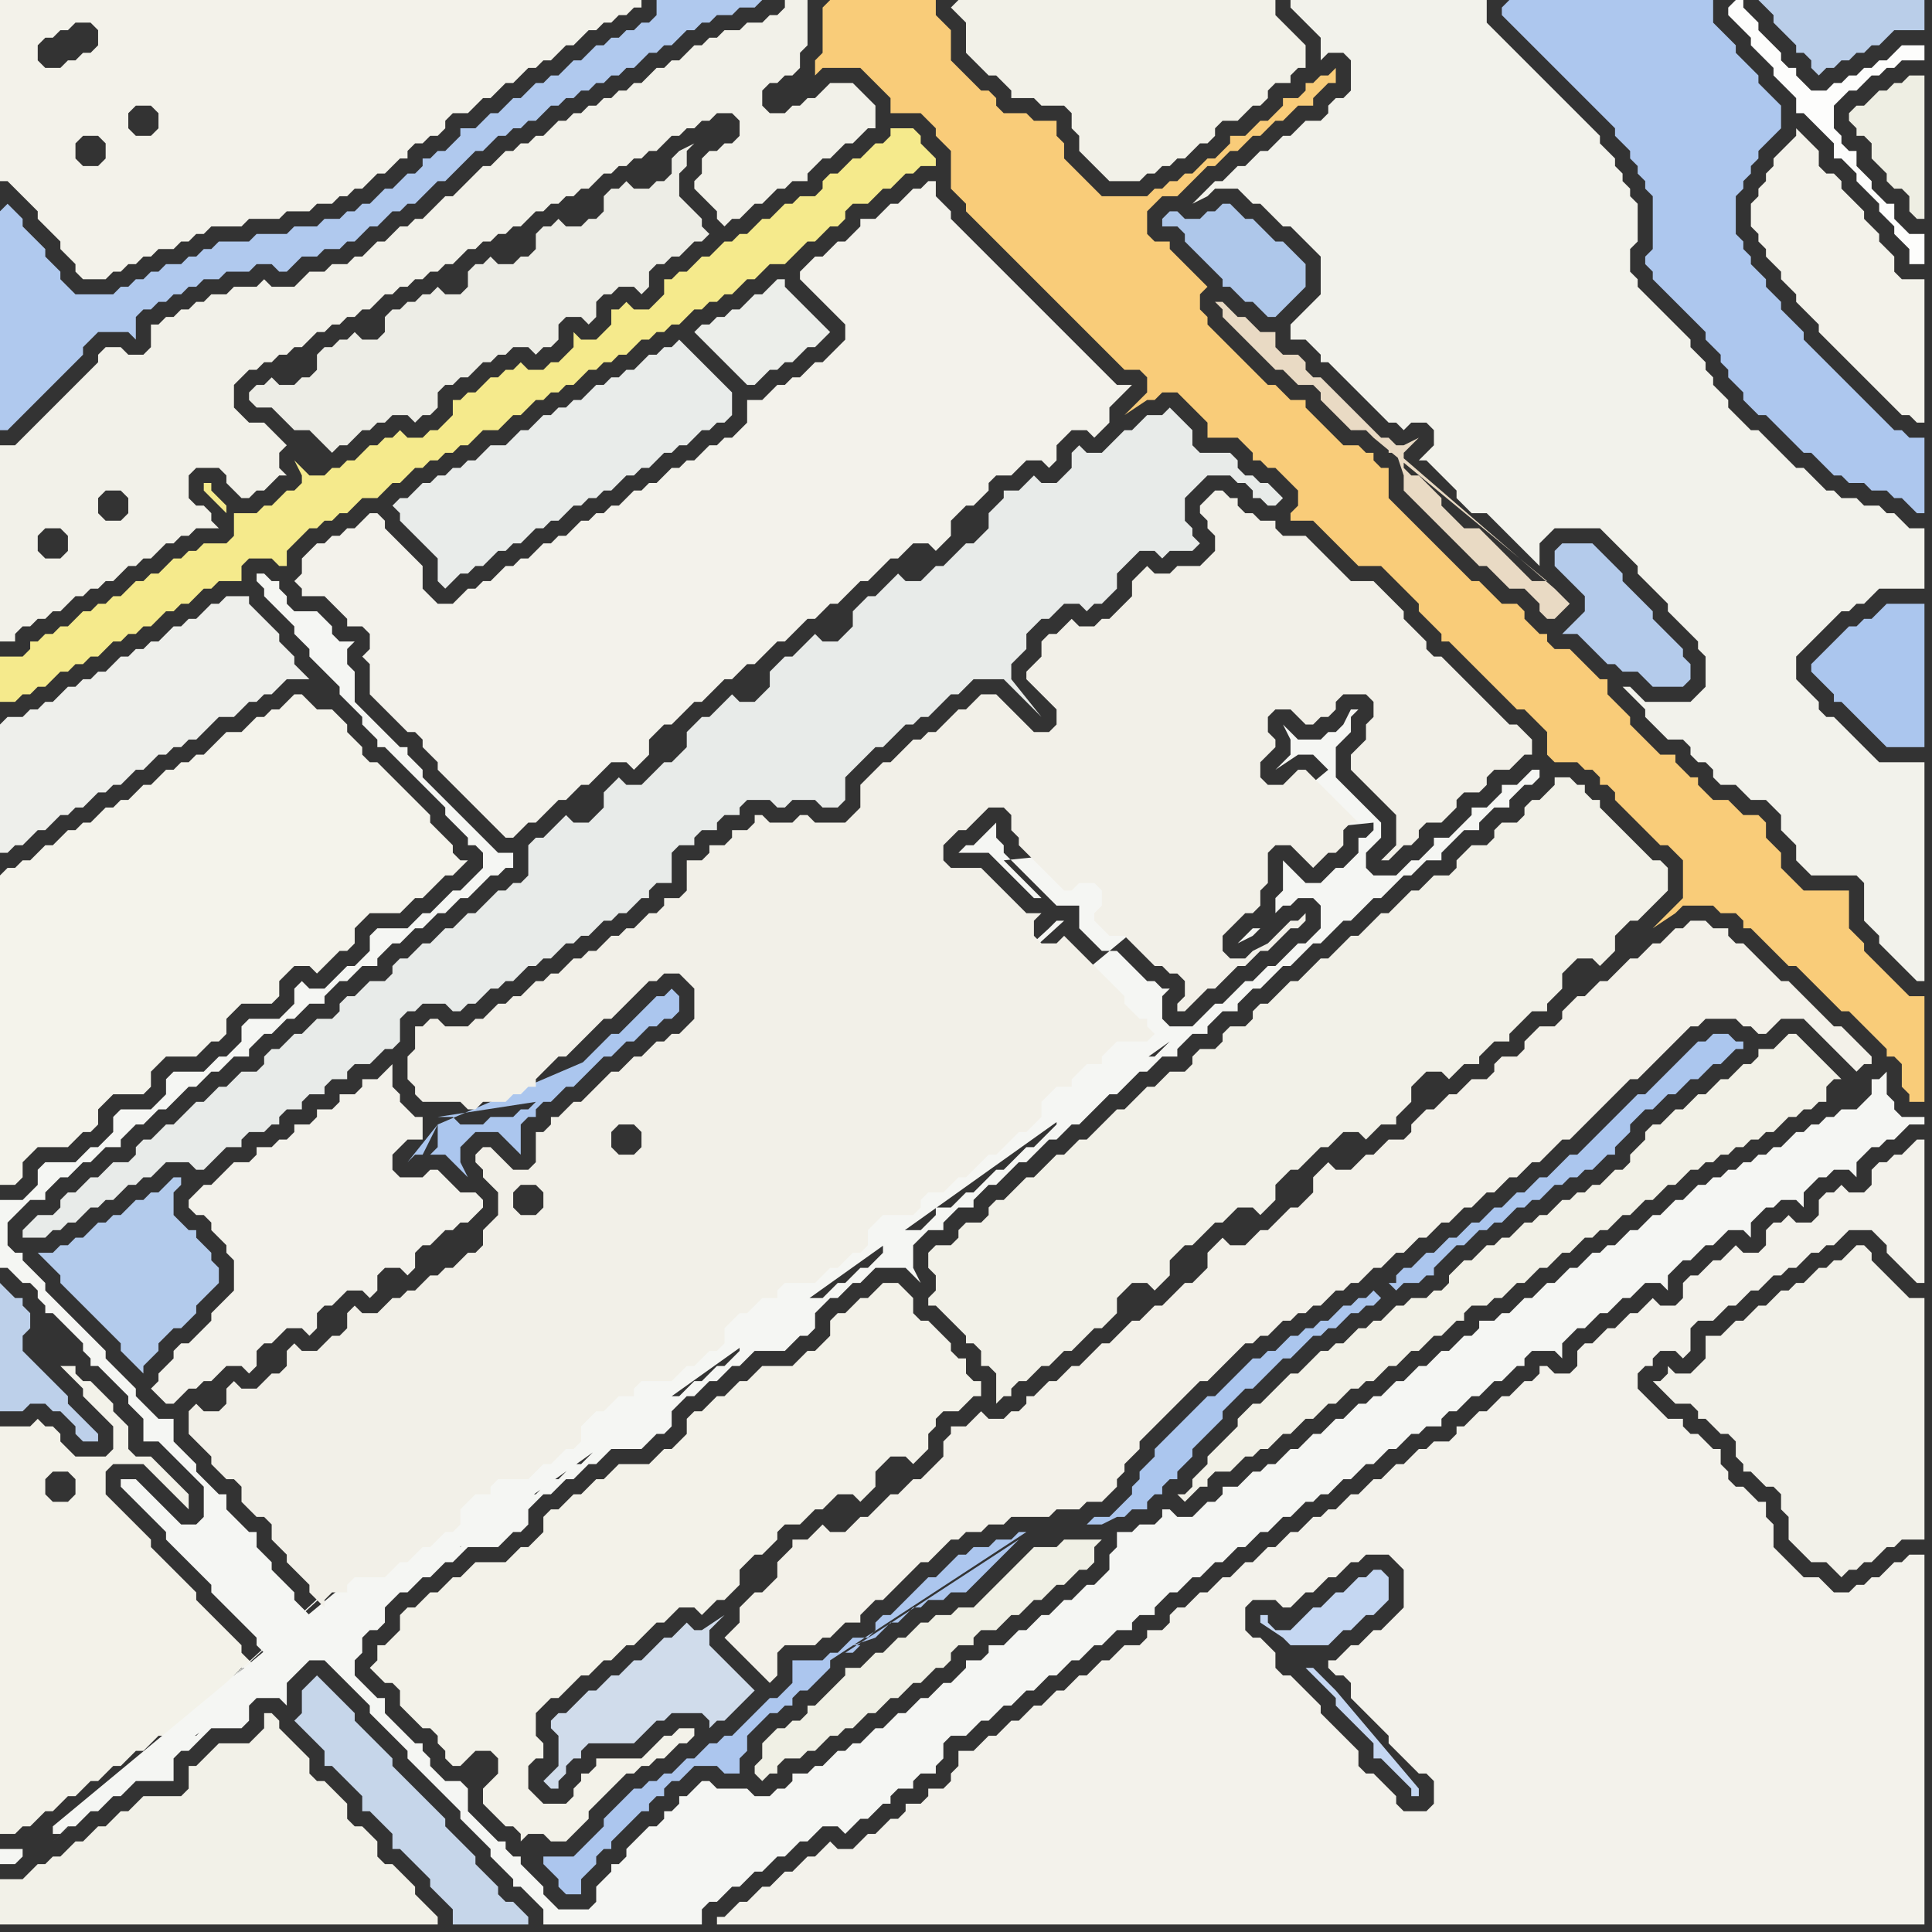 <svg width="256" height="256" xmlns="http://www.w3.org/2000/svg"><rect width="100%" height="100%" fill="#333333" stroke="none"/><script> 
var tempColor;
function hoverPath(evt){
obj = evt.target;
tempColor = obj.getAttribute("fill");
obj.setAttribute("fill","red");
//alert(tempColor);
//obj.setAttribute("stroke","red");}
function recoverPath(evt){
obj = evt.target;
obj.setAttribute("fill", tempColor);
//obj.setAttribute("stroke", tempColor);
}</script><path onmouseover="hoverPath(evt)" onmouseout="recoverPath(evt)" fill="rgb(238,239,235)" d="M  0,96l 0,17 1,0 1,-1 1,0 1,-1 1,-1 1,0 2,-2 1,0 1,-1 1,0 2,-2 1,0 1,-1 1,0 1,-1 1,-1 1,0 1,-1 1,-1 1,0 1,-1 1,0 1,-1 1,0 1,-1 1,-1 1,-1 2,0 1,-1 1,-1 1,0 1,-1 1,0 2,-2 3,0 1,1 1,1 -3,-3 0,0 -1,-1 0,-1 -1,-1 -1,-1 0,-1 -1,-1 -2,-2 -1,-1 0,-1 -3,0 -1,1 -1,0 -1,1 -1,1 -1,0 -1,1 -1,0 -1,1 -1,1 -1,0 -1,1 -1,0 -1,1 -1,0 -1,1 -1,1 -1,0 -1,1 -1,0 -1,1 -1,0 -1,1 -1,1 -1,0 -1,1 -1,0 -1,1 -2,0 -1,1Z"/>
<path onmouseover="hoverPath(evt)" onmouseout="recoverPath(evt)" fill="rgb(232,235,233)" d="M  11,161l 0,0 1,-1 1,0 1,-1 1,0 1,-1 1,-1 1,0 1,-1 1,0 1,-1 1,-1 3,0 1,1 1,0 2,-2 1,-1 2,0 0,-1 1,-1 2,0 1,-1 1,0 0,-1 1,-1 2,0 0,-1 1,-1 2,0 0,-1 1,-1 2,0 0,-1 1,-1 2,0 1,-1 1,-1 1,0 1,-1 0,-3 1,-1 1,0 1,-1 3,0 1,1 1,0 1,-1 1,0 2,-2 1,0 1,-1 1,0 2,-2 1,0 1,-1 1,0 1,-1 1,-1 1,0 1,-1 1,0 1,-1 1,-1 1,0 1,-1 1,0 1,-1 1,-1 1,0 0,-1 1,-1 2,0 0,-4 1,-1 2,0 0,-1 1,-1 2,0 0,-1 1,-1 2,0 0,-1 1,-1 3,0 1,1 1,0 1,-1 3,0 1,1 2,0 1,-1 0,-3 4,-4 1,0 2,-2 1,-1 1,0 1,-1 1,0 1,-1 1,-1 1,-1 1,0 1,-1 1,-1 4,0 1,1 1,1 1,1 1,1 1,1 -4,-5 0,-2 1,-1 1,-1 0,-2 1,-1 1,-1 1,0 1,-1 1,-1 2,0 1,1 1,-1 1,0 1,-1 1,-1 0,-2 1,-1 1,-1 1,-1 2,0 1,1 1,-1 3,0 1,-1 -1,-1 0,-1 -1,-1 0,-3 1,-1 1,-1 1,-1 3,0 1,1 1,0 1,1 0,1 1,0 1,1 1,0 1,-1 -2,-2 -1,0 -1,-1 -1,0 -1,-1 0,-1 -1,-1 -4,0 -1,-1 0,-2 -1,-1 -1,-1 -1,-1 -1,1 -2,0 -2,2 -1,0 -1,1 -1,1 -1,1 -2,0 -1,-1 -1,1 0,2 -1,1 -1,1 -2,0 -1,-1 -1,1 0,0 -1,1 -2,0 0,1 -1,1 -1,1 0,2 -1,1 -1,1 -1,0 -1,1 -1,1 -1,1 -1,0 -1,1 -1,1 -2,0 -1,-1 -1,1 0,0 -1,1 -1,1 -1,0 -1,1 -1,1 0,2 -1,1 -1,1 -2,0 -1,-1 -3,3 -1,0 -1,1 -1,1 0,2 -1,1 -1,1 -2,0 -1,-1 -1,1 -1,1 -1,1 -1,0 -1,1 -1,1 0,2 -1,1 -1,1 -1,0 -1,1 -2,2 -2,0 -1,-1 -1,1 0,0 -1,1 0,2 -1,1 -1,1 -2,0 -1,-1 -1,1 0,0 -1,1 -1,1 -1,0 -1,1 0,4 -1,1 -1,0 -1,1 -1,0 -1,1 -1,1 -1,1 -1,0 -1,1 -1,1 -1,0 -1,1 -1,1 -1,0 -1,1 -1,1 -1,0 -1,1 0,1 -1,1 -2,0 -1,1 -1,1 -1,0 -1,1 0,1 -1,1 -2,0 -1,1 -1,1 -1,0 -1,1 -1,1 -1,0 -1,1 0,1 -1,1 -2,0 -1,1 -1,1 -1,0 -1,1 -1,1 -1,0 -2,2 -1,1 -1,0 -1,1 -1,1 -1,0 -1,1 0,1 -1,1 -2,0 -1,1 -1,1 -1,0 -2,2 -1,0 -1,1 0,1 -1,1 -2,0 -1,1 -1,1 0,1 3,0 1,-1 1,0 1,-1 1,0 1,-1Z"/>
<path onmouseover="hoverPath(evt)" onmouseout="recoverPath(evt)" fill="rgb(243,241,233)" d="M  97,216l 0,0 -1,1 1,1 1,1 1,1 1,1 2,2 1,-1 0,-3 1,-1 4,0 1,-1 1,0 1,-1 1,-1 2,0 0,-1 1,-1 1,-1 1,0 1,-1 1,-1 1,-1 1,-1 1,-1 1,0 1,-1 1,-1 1,-1 1,0 1,-1 2,0 1,-1 2,0 1,-1 5,0 1,-1 3,0 1,-1 2,0 1,-1 1,-1 0,-1 1,-1 0,-1 1,-1 1,-1 0,-1 1,-1 1,-1 1,-1 1,-1 1,-1 1,-1 1,-1 1,-1 1,0 1,-1 1,-1 1,-1 1,-1 1,-1 1,0 1,-1 1,0 1,-1 1,-1 1,0 1,-1 1,0 1,-1 1,0 1,-1 1,-1 1,0 1,-1 1,0 1,-1 1,-1 1,0 1,-1 1,-1 1,0 1,-1 1,-1 1,0 1,-1 1,-1 1,0 1,-1 1,-1 1,0 1,-1 1,-1 1,0 1,-1 1,-1 1,0 1,-1 1,-1 1,0 1,-1 1,-1 1,-1 1,0 1,-1 1,-1 1,-1 1,-1 1,-1 1,-1 1,-1 1,-1 1,0 1,-1 1,-1 1,-1 1,-1 2,-2 1,-1 1,0 1,-1 4,0 1,1 1,0 1,1 1,0 1,-1 1,-1 3,0 1,1 1,1 1,1 1,1 1,1 1,1 1,1 0,0 1,-1 1,0 0,-1 -1,-1 0,0 -1,-1 -1,-1 -1,-1 -1,0 -1,-1 -1,-1 -1,-1 -1,-1 -1,-1 -1,-1 -1,0 -1,-1 -1,-1 -1,-1 -1,-1 -1,-1 -1,0 -1,-1 0,-1 -2,0 -1,-1 -2,0 -1,1 -1,0 -1,1 -1,1 -1,0 -1,1 -1,1 -1,0 -1,1 -1,1 -1,1 -1,0 -1,1 -1,1 -1,0 -1,1 -1,1 0,1 -1,1 -2,0 -1,1 -1,1 0,1 -1,1 -2,0 -1,1 0,1 -1,1 -2,0 -1,1 -1,1 -1,0 -1,1 -1,1 -1,0 -1,1 -1,1 0,1 -1,1 -2,0 -1,1 -1,1 -1,0 -1,1 -1,1 -2,0 -1,-1 -1,1 0,0 -1,1 0,2 -1,1 -1,1 -1,0 -1,1 -1,1 -1,1 -1,0 -1,1 -1,1 -2,0 -1,-1 -1,1 0,0 -1,1 0,2 -1,1 -1,1 -1,0 -2,2 -1,1 -1,0 -1,1 -1,1 -1,0 -1,1 -1,1 -1,1 -1,0 -1,1 -1,1 -1,1 -1,0 -1,1 -1,1 -1,0 -1,1 -1,1 -1,0 0,1 -1,1 -1,0 -1,1 -2,0 -1,-1 -2,2 -2,0 0,1 -1,1 0,2 -1,1 -1,1 -1,1 -1,0 -2,2 -1,0 -1,1 -1,1 -1,1 -1,0 -1,1 -1,1 -2,0 -1,-1 -1,1 0,0 -1,1 -2,0 0,1 -1,1 -1,1 0,2 -1,1 -1,1 -1,0 -1,1 -1,1 0,2 -1,1Z"/>
<path onmouseover="hoverPath(evt)" onmouseout="recoverPath(evt)" fill="rgb(242,241,231)" d="M  169,184l 0,0 -1,1 -1,1 -1,0 -1,1 -1,1 0,1 -1,1 -2,2 -1,1 0,1 -1,1 -1,1 0,1 -1,1 -1,0 1,1 0,0 1,-1 1,-1 1,0 0,-1 1,-1 2,0 1,-1 1,-1 1,0 1,-1 1,0 1,-1 1,-1 1,0 1,-1 1,-1 1,0 1,-1 1,-1 1,0 1,-1 1,-1 1,0 1,-1 1,0 1,-1 1,-1 1,0 1,-1 1,-1 1,0 1,-1 1,-1 1,0 1,-1 1,-1 1,0 0,-1 1,-1 2,0 1,-1 1,0 1,-1 1,-1 1,0 1,-1 1,-1 1,0 1,-1 1,-1 1,0 1,-1 1,-1 1,0 1,-1 1,0 2,-2 1,0 2,-2 1,0 2,-2 1,0 1,-1 1,-1 1,0 1,-1 1,0 1,-1 1,0 1,-1 1,0 1,-1 1,0 1,-1 1,0 1,-1 1,-1 1,0 1,-1 1,0 1,-1 1,0 0,-2 1,-1 1,0 -1,-1 0,0 -1,-1 -1,-1 -1,-1 -1,-1 -1,-1 -1,0 -1,1 -1,1 -2,0 0,1 -1,1 -1,0 -2,2 -1,0 -2,2 -1,0 -1,1 -1,1 -1,0 -1,1 -1,1 -1,0 -1,1 0,1 -1,1 -1,1 0,1 -1,1 -1,0 -1,1 -1,1 -1,0 -1,1 -1,0 -1,1 -1,0 -2,2 -1,0 -1,1 -1,0 -1,1 -1,1 -1,0 -1,1 -1,0 -1,1 -1,1 -1,0 -1,1 -1,1 0,1 -1,1 -1,0 -1,1 -2,0 -1,1 -1,0 -1,1 -1,1 -1,0 -1,1 -1,0 -2,2 -1,0 -1,1 -1,0 -1,1 -2,2 -1,0 -2,2Z"/>
<path onmouseover="hoverPath(evt)" onmouseout="recoverPath(evt)" fill="rgb(245,234,140)" d="M  0,89l 0,4 2,0 1,-1 1,0 1,-1 1,0 1,-1 1,-1 1,0 1,-1 1,0 1,-1 1,0 1,-1 1,-1 1,0 1,-1 1,0 1,-1 1,0 1,-1 1,-1 1,0 1,-1 1,0 1,-1 1,-1 1,0 1,-1 3,0 0,-2 1,-1 3,0 1,1 1,0 0,-2 1,-1 1,-1 1,-1 1,0 1,-1 1,0 1,-1 1,0 1,-1 1,-1 2,0 1,-1 1,-1 1,0 1,-1 1,-1 1,0 1,-1 1,0 1,-1 1,0 1,-1 1,0 1,-1 1,-1 2,0 1,-1 1,-1 1,0 1,-1 1,-1 1,0 1,-1 1,0 1,-1 1,0 1,-1 1,-1 1,0 1,-1 1,0 1,-1 1,0 1,-1 1,-1 1,0 1,-1 1,0 1,-1 1,0 1,-1 1,-1 1,0 1,-1 1,0 1,-1 1,0 1,-1 1,-1 1,0 1,-1 1,-1 2,0 1,-1 1,-1 1,-1 1,0 1,-1 1,-1 1,0 1,-1 0,-1 1,-1 2,0 1,-1 1,-1 1,0 1,-1 1,-1 1,0 1,-1 2,0 0,-1 -1,-1 0,0 -1,-1 0,-1 -1,-1 -3,0 0,1 -1,1 -1,0 -1,1 -1,1 -1,0 -1,1 -1,1 -1,0 -1,1 0,1 -1,1 -2,0 -1,1 -1,0 -1,1 -1,1 -1,0 -1,1 -1,1 -1,0 -1,1 -1,0 -1,1 -1,1 -1,0 -1,1 -1,1 -1,0 -1,1 -1,0 0,2 -1,1 -1,1 -2,0 -1,-1 -1,1 -1,0 0,2 -1,1 -1,1 -2,0 -1,-1 0,2 -1,1 -1,1 -1,0 -1,1 -2,0 -1,-1 -1,1 -1,0 -1,1 -1,0 -1,1 -1,1 -1,0 -1,1 -1,0 0,2 -1,1 -1,1 -1,0 -1,1 -2,0 -1,-1 -1,1 -1,0 -1,1 -1,0 -1,1 -1,1 -1,0 -1,1 -1,0 -1,1 -2,0 -1,-1 -1,-1 1,2 0,1 -1,1 -1,0 -1,1 -1,1 -1,0 -1,1 -3,0 0,3 -1,1 -3,0 -1,1 -1,0 -1,1 -1,0 -1,1 -1,1 -1,0 -1,1 -1,0 -1,1 -1,1 -1,0 -1,1 -1,0 -1,1 -1,0 -1,1 -1,1 -1,0 -1,1 -1,0 -1,1 -1,0 0,1 -1,1 -3,0 0,2 30,-21 0,-1 -1,-1 -1,-1 0,-1 -1,0 0,1 3,3 -30,21Z"/>
<path onmouseover="hoverPath(evt)" onmouseout="recoverPath(evt)" fill="rgb(179,203,236)" d="M  9,171l 0,0 1,1 1,1 1,1 1,1 1,1 1,1 1,1 0,1 1,1 1,1 1,1 0,-1 1,-1 0,0 1,-1 0,-1 1,-1 1,-1 1,0 1,-1 1,-1 0,-1 1,-1 1,-1 1,-1 0,-2 -1,-1 0,-1 -1,-1 -1,-1 0,-1 -1,0 -1,-1 -1,-1 0,-3 1,-1 0,-1 -1,0 -1,1 0,0 -1,1 -1,0 -1,1 -1,0 -1,1 -1,1 -1,0 -1,1 -1,0 -1,1 -1,1 -1,0 -1,1 -1,0 -1,1 -2,0 1,1 0,0 1,1 1,1 0,1 1,1Z"/>
<path onmouseover="hoverPath(evt)" onmouseout="recoverPath(evt)" fill="rgb(198,214,234)" d="M  40,225l 0,2 -1,1 1,1 1,1 1,1 1,1 0,2 1,0 3,3 1,1 0,2 1,0 2,2 1,1 0,2 1,0 1,1 1,1 1,1 1,1 0,1 1,1 1,1 1,1 0,2 10,0 0,-1 -1,-1 -1,-1 -1,0 -1,-1 0,-1 -1,-1 -1,-1 -1,-1 0,-1 -1,-1 -1,-1 -1,-1 -1,-1 0,-1 -1,-1 -1,-1 -1,-1 -1,-1 -1,-1 -1,-1 -1,-1 0,-1 -1,-1 -1,-1 -1,-1 -1,-1 -1,-1 0,-1 -3,-3 -1,-1 -1,-1 -1,1 0,0 -1,1Z"/>
<path onmouseover="hoverPath(evt)" onmouseout="recoverPath(evt)" fill="rgb(243,242,233)" d="M  52,217l 0,0 -1,1 -1,0 0,2 -1,1 1,1 1,1 1,0 1,1 0,2 1,1 1,1 1,1 1,0 1,1 0,1 1,1 0,1 1,1 1,0 1,-1 0,0 1,-1 2,0 1,1 0,2 -1,1 -1,1 0,2 3,3 1,0 1,1 0,1 1,-1 2,0 1,1 2,0 1,-1 1,-1 1,-1 0,-1 1,-1 1,-1 1,-1 1,-1 1,-1 1,0 1,-1 1,0 1,-1 1,0 1,-1 1,-1 1,0 1,-1 0,-1 -2,0 -1,1 -1,0 -1,1 -1,1 -1,1 -6,0 0,1 -1,1 -1,0 0,1 -1,1 0,1 -1,1 -3,0 -1,-1 -1,-1 0,-3 1,-1 1,0 0,-2 -1,-1 0,-3 1,-1 1,-1 1,0 1,-1 1,-1 1,-1 1,0 2,-2 1,0 1,-1 1,-1 1,0 1,-1 1,-1 1,-1 1,0 1,-1 1,-1 2,0 1,1 2,-2 1,0 1,-1 1,-1 0,-2 1,-1 1,-1 1,0 1,-1 1,-1 0,-1 1,-1 2,0 1,-1 1,-1 1,0 1,-1 1,-1 2,0 1,1 1,-1 0,0 1,-1 0,-2 1,-1 1,-1 2,0 1,1 1,-1 0,0 1,-1 0,-2 1,-1 0,-1 1,-1 2,0 1,-1 1,-1 1,0 0,-2 -1,0 -1,-1 0,-2 -1,0 -1,-1 0,-1 -1,-1 -1,-1 -1,-1 -1,0 -1,-1 0,-2 -1,-1 -1,-1 -2,0 -1,1 0,0 -1,1 -1,0 -1,1 -1,1 -1,0 -1,1 0,2 -1,1 -1,1 -1,0 -1,1 -1,1 -4,0 -1,1 -1,1 -1,0 -1,1 -1,1 -1,0 -1,1 -1,1 -1,0 -1,1 0,2 -1,1 -1,1 -1,0 -1,1 -1,1 -4,0 -1,1 -1,1 -1,0 -1,1 -1,1 -1,0 -1,1 -1,1 -1,0 -1,1 0,2 -1,1 -1,1 -1,0 -1,1 -1,1 -4,0 -1,1 -1,1 -1,0 -1,1 -1,1 -1,0 -2,2 -1,0 -1,1 0,2 -1,1Z"/>
<path onmouseover="hoverPath(evt)" onmouseout="recoverPath(evt)" fill="rgb(249,204,121)" d="M  109,1l 0,6 -1,1 0,2 -1,1 2,-2 5,0 1,1 1,1 1,1 1,1 0,2 4,0 1,1 1,1 0,1 2,2 0,5 1,1 1,1 0,1 21,21 2,0 1,1 0,2 -1,1 -1,1 -1,1 3,-2 1,0 1,-1 2,0 1,1 1,1 1,1 1,1 0,2 4,0 1,1 1,1 0,1 1,0 1,1 1,0 1,1 1,1 1,1 0,2 -1,1 0,1 3,0 1,1 1,1 1,1 1,1 1,1 1,1 3,0 1,1 1,1 2,2 1,1 0,1 1,1 1,1 1,1 0,1 1,0 1,1 1,1 1,1 1,1 1,1 1,1 1,1 1,1 1,1 1,0 1,1 1,1 1,1 0,3 1,1 3,0 1,1 1,0 1,1 0,1 1,0 1,1 0,1 1,1 1,1 1,1 1,1 1,1 1,1 1,0 1,1 1,1 0,5 -1,1 -1,1 -1,1 -1,1 3,-2 1,-1 4,0 1,1 2,0 1,1 0,1 1,0 1,1 1,1 1,1 1,1 1,1 1,0 1,1 1,1 1,1 1,1 1,1 1,1 1,0 1,1 1,1 1,1 1,1 1,1 0,1 1,0 1,1 0,3 1,1 0,1 2,0 0,-14 -2,0 -1,-1 -1,-1 -1,-1 -1,-1 -1,-1 -1,-1 0,-1 -1,-1 -1,-1 0,-5 -6,0 -1,-1 -1,-1 -1,-1 0,-2 -1,-1 -1,-1 0,-2 -1,-1 -2,0 -1,-1 -1,-1 -2,0 -1,-1 -1,-1 0,-1 -1,0 -1,-1 -1,-1 0,-1 -2,0 -1,-1 -1,-1 -1,-1 -1,-1 0,-1 -1,-1 -1,-1 -1,-1 0,-2 -1,0 -1,-1 -1,-1 -1,-1 -1,-1 -2,0 -1,-1 0,-1 -1,0 -1,-1 -1,-1 0,-1 -1,-1 -2,0 -1,-1 -1,-1 -1,-1 -1,0 -1,-1 -1,-1 -2,-2 -1,-1 -1,-1 -1,-1 -1,-1 -1,-1 -1,-1 -1,-1 0,-4 -1,0 -1,-1 0,-1 -1,0 -1,-1 -2,0 -1,-1 -1,-1 -1,-1 -2,-2 0,-1 -2,0 -1,-1 -1,-1 -1,0 -1,-1 -1,-1 -1,-1 -1,-1 -1,-1 -1,-1 -1,-1 -1,-1 0,-1 -1,-1 0,-2 1,-1 -1,-1 0,0 -1,-1 -1,-1 -1,-1 -1,-1 0,-1 -2,0 -1,-1 0,-3 1,-1 1,-1 2,0 2,-2 1,-1 1,-1 1,0 1,-1 1,-1 1,0 1,-1 1,-1 1,0 1,-1 1,-1 1,0 2,-2 2,0 0,-1 1,-1 1,-1 1,0 0,-2 -1,1 -1,0 -1,1 -1,0 0,1 -1,1 -2,0 0,1 -1,1 -1,1 -1,0 -2,2 -2,0 0,1 -1,1 -1,1 -1,0 -1,1 -1,1 -1,0 -1,1 -1,0 -1,1 -1,0 -1,1 -6,0 -1,-1 -1,-1 -1,-1 -1,-1 -1,-1 0,-2 -1,-1 0,-2 -3,0 -1,-1 -3,0 -1,-1 0,-1 -1,-1 -1,0 -4,-4 0,-4 -1,-1 -1,-1 0,-2 -14,0 -1,1Z"/>
<path onmouseover="hoverPath(evt)" onmouseout="recoverPath(evt)" fill="rgb(242,241,232)" d="M  126,1l 1,1 1,1 0,4 1,1 1,1 1,1 1,0 1,1 1,1 0,1 3,0 1,1 3,0 1,1 0,2 1,1 0,2 1,1 1,1 1,1 1,1 4,0 1,-1 1,0 1,-1 1,0 1,-1 1,0 1,-1 1,-1 1,0 1,-1 0,-1 1,-1 2,0 1,-1 1,-1 1,0 1,-1 0,-1 1,-1 2,0 0,-1 1,-1 1,0 0,-3 -1,-1 0,0 -1,-1 -1,-1 -1,-1 0,-2 -42,0 -1,1Z"/>
<path onmouseover="hoverPath(evt)" onmouseout="recoverPath(evt)" fill="rgb(173,199,238)" d="M  199,1l 0,1 1,1 1,1 1,1 1,1 1,1 1,1 3,3 1,1 1,1 1,1 1,1 1,1 1,1 0,1 1,1 1,1 0,1 1,1 0,1 1,1 0,1 1,1 0,7 -1,1 0,1 1,1 0,1 1,1 2,2 1,1 1,1 1,1 1,1 0,1 1,1 1,1 0,1 1,1 0,1 1,1 1,1 0,1 1,1 1,1 1,0 1,1 1,1 1,1 1,1 1,1 1,0 1,1 1,1 1,1 1,0 1,1 2,0 1,1 2,0 1,1 1,0 1,1 1,1 1,0 0,-10 -2,0 -1,-1 -1,0 -1,-1 -1,-1 -1,-1 -1,-1 -1,-1 -1,-1 -1,-1 -1,-1 -1,-1 -1,-1 -1,-1 -1,-1 0,-1 -1,-1 -1,-1 -1,-1 0,-1 -1,-1 -1,-1 0,-1 -1,-1 -1,-1 0,-1 -1,-1 0,-1 -1,-1 0,-5 1,-1 0,-1 1,-1 0,-1 1,-1 0,-1 1,-1 1,-1 1,-1 0,-3 -1,-1 0,0 -1,-1 -1,-1 0,-1 -1,-1 -1,-1 -1,-1 0,-1 -1,-1 -1,-1 -1,-1 0,-3 -27,0 -1,1Z"/>
<path onmouseover="hoverPath(evt)" onmouseout="recoverPath(evt)" fill="rgb(180,203,235)" d="M  206,73l 0,2 1,1 1,1 1,1 1,1 0,2 -1,1 -2,2 2,0 1,1 1,1 1,1 1,1 1,0 1,1 2,0 1,1 1,1 4,0 1,-1 0,-2 -1,-1 0,-1 -1,-1 -1,-1 -1,-1 -1,-1 0,-1 -1,-1 -1,-1 -1,-1 -1,-1 0,-1 -1,-1 -2,-2 -1,-1 -4,0 -1,1Z"/>
<path onmouseover="hoverPath(evt)" onmouseout="recoverPath(evt)" fill="rgb(253,253,252)" d="M  229,1l 0,1 1,1 2,2 0,1 2,2 1,1 0,1 1,1 1,1 1,1 0,2 1,0 1,1 1,1 1,1 1,1 0,2 1,0 1,1 1,1 0,1 1,1 1,1 1,1 0,1 2,2 0,1 1,1 1,1 0,2 2,0 0,-4 -2,0 -2,-2 0,-2 -1,0 -1,-1 -1,-1 0,-1 -1,-1 -1,-1 0,-2 -1,0 -1,-1 0,-1 -1,-1 0,-3 1,-1 1,-1 1,0 1,-1 1,-1 1,0 1,-1 1,0 1,-1 3,0 0,-2 -3,0 -1,1 0,0 -1,1 -1,0 -1,1 -1,0 -1,1 -1,0 -1,1 -1,0 -1,1 -2,0 -1,-1 -1,-1 0,-1 -1,0 -1,-1 0,-1 -1,-1 -1,-1 -1,-1 0,-1 -1,-1 -1,-1 0,-1 -1,0 -1,1Z"/>
<path onmouseover="hoverPath(evt)" onmouseout="recoverPath(evt)" fill="rgb(233,236,234)" d="M  68,58l -1,1 -2,0 -2,2 -1,0 -1,1 -1,0 -1,1 -1,0 -1,1 -1,0 -2,2 -1,0 -1,1 1,1 0,1 2,2 1,1 1,1 1,1 0,3 1,1 1,-1 0,0 1,-1 1,0 1,-1 1,0 1,-1 1,-1 1,0 1,-1 1,0 1,-1 1,-1 1,0 1,-1 1,0 1,-1 1,-1 1,0 1,-1 1,0 1,-1 1,0 1,-1 1,-1 1,0 1,-1 1,0 1,-1 1,-1 1,0 1,-1 1,0 1,-1 1,-1 1,0 1,-1 1,0 1,-1 0,-3 -1,-1 0,0 -1,-1 -1,-1 -1,-1 -1,-1 -1,-1 -1,-1 -1,1 -1,0 -1,1 -1,0 -1,1 -1,1 -1,0 -1,1 -1,0 -1,1 -1,0 -1,1 -1,1 -1,0 -1,1 -1,0 -1,1 -1,0 -1,1 -1,1 -1,0 -1,1Z"/>
<path onmouseover="hoverPath(evt)" onmouseout="recoverPath(evt)" fill="rgb(242,241,233)" d="M  21,43l -1,0 0,3 -1,1 -2,0 -1,-1 -2,0 -1,1 0,1 -1,1 -1,1 -1,1 -1,1 -1,1 -1,1 -1,1 -1,1 -1,1 -1,1 -1,1 -2,0 0,26 2,0 0,-1 1,-1 1,0 1,-1 1,0 1,-1 1,0 2,-2 1,0 1,-1 1,0 1,-1 1,0 1,-1 1,-1 1,0 1,-1 1,0 1,-1 1,-1 1,0 1,-1 1,0 1,-1 3,0 -1,-1 0,-1 -1,-1 -1,0 -1,-1 0,-3 1,-1 3,0 1,1 0,1 1,1 1,1 1,0 1,-1 1,0 1,-1 1,-1 1,0 -1,-1 0,-2 1,-1 0,0 -1,-1 -1,-1 -1,-1 -2,0 -1,-1 -1,-1 0,-3 1,-1 1,-1 1,0 1,-1 1,0 1,-1 1,0 1,-1 1,0 1,-1 1,-1 1,0 1,-1 1,0 1,-1 1,0 1,-1 1,0 1,-1 1,-1 1,0 1,-1 1,0 1,-1 1,0 1,-1 1,0 1,-1 1,0 1,-1 1,-1 1,0 1,-1 1,0 1,-1 1,0 1,-1 1,0 1,-1 1,-1 1,0 1,-1 1,0 1,-1 1,0 1,-1 1,0 1,-1 1,-1 1,0 1,-1 1,0 1,-1 1,0 1,-1 1,0 1,-1 1,-1 1,0 1,-1 1,0 1,-1 1,0 1,-1 2,0 1,1 0,2 -1,1 -1,0 -1,1 -1,0 -1,1 0,2 -1,1 0,1 1,1 0,0 1,1 1,1 0,1 1,1 1,-1 1,0 1,-1 1,-1 1,0 1,-1 1,-1 1,0 1,-1 2,0 0,-1 1,-1 1,-1 1,0 1,-1 1,-1 1,0 1,-1 1,-1 1,0 0,-3 -1,-1 0,0 -1,-1 -1,-1 -3,0 -1,1 0,0 -1,1 -1,0 -1,1 -1,0 -1,1 -2,0 -1,-1 0,-2 1,-1 1,0 1,-1 1,0 1,-1 0,-2 1,-1 0,-6 -3,0 0,1 -1,1 -1,0 -1,1 -2,0 -1,1 -2,0 -1,1 -1,0 -1,1 -1,0 -1,1 -1,1 -1,0 -1,1 -1,0 -1,1 -1,1 -1,0 -1,1 -1,0 -1,1 -1,0 -1,1 -1,0 -1,1 -1,0 -1,1 -1,0 -1,1 -1,1 -1,0 -1,1 -1,0 -1,1 -1,0 -1,1 -1,1 -1,0 -1,1 -1,1 -1,1 -1,1 -1,0 -1,1 -1,1 -1,1 -1,0 -1,1 -1,0 -1,1 -1,1 -1,0 -1,1 -1,1 -1,0 -1,1 -2,0 -1,1 -2,0 -1,1 -1,1 -3,0 -1,-1 -1,1 -3,0 -1,1 -2,0 -1,1 -1,0 -1,1 -1,0 -1,1 -1,0 -1,1 -13,31 -2,0 -1,-1 0,-2 1,-1 2,0 1,1 0,2 -1,1 13,-31 -4,25 -1,1 -2,0 -1,-1 0,-2 1,-1 2,0 1,1 0,2 4,-25Z"/>
<path onmouseover="hoverPath(evt)" onmouseout="recoverPath(evt)" fill="rgb(172,198,238)" d="M  136,203l -1,0 -1,1 -2,0 -1,1 -2,0 -1,1 -1,0 -1,1 -1,1 -1,1 -1,0 -1,1 -3,3 -1,1 -1,0 -1,1 0,1 -1,1 -2,0 -1,1 -1,1 -1,0 -1,1 -4,0 0,3 -1,1 -1,1 -1,0 -2,2 -1,1 -1,1 -1,1 -1,0 -1,1 -1,0 -1,1 -1,1 -1,0 -1,1 -1,1 -1,0 -1,1 -1,0 -1,1 -1,0 -1,1 -3,3 0,1 -3,3 -1,1 -4,0 0,1 1,1 1,1 0,1 1,1 2,0 0,-2 1,-1 1,-1 0,-1 1,-1 1,0 0,-1 1,-1 1,-1 1,-1 1,-1 1,0 0,-1 1,-1 1,0 0,-1 1,-1 1,0 1,-1 1,-1 3,0 1,1 2,0 0,-2 1,-1 0,-2 1,-1 1,-1 1,-1 1,0 1,-1 1,0 0,-1 1,-1 1,0 3,-3 0,-1 26,-17 -65,43 0,0 65,-43 -24,16 1,0 1,-1 -1,0 3,-1 1,-1 1,-1 1,0 1,-1 1,-1 1,0 1,-1 2,0 1,-1 2,0 1,-1 1,-1 1,-1 1,-1 1,-1 1,-1 1,-1 -23,15 24,-16Z"/>
<path onmouseover="hoverPath(evt)" onmouseout="recoverPath(evt)" fill="rgb(171,198,238)" d="M  182,171l 0,0 -1,1 -1,0 -1,1 -1,0 -1,1 -1,1 -1,0 -1,1 -1,0 -1,1 -1,0 -1,1 -1,1 -1,0 -1,1 -1,0 -5,5 -1,0 -4,4 -1,1 -2,2 0,1 -2,2 0,1 -1,1 0,1 -1,1 -1,1 -1,1 -2,0 -1,1 2,0 2,-1 1,0 1,-1 2,0 0,-1 1,-1 1,0 0,-1 1,-1 1,0 0,-1 1,-1 1,-1 0,-1 1,-1 1,-1 1,-1 1,-1 0,-1 1,-1 1,-1 1,-1 1,0 1,-1 1,-1 1,-1 1,-1 1,0 1,-1 1,-1 1,-1 1,0 1,-1 1,0 1,-1 1,-1 1,0 1,-1 1,0 1,-1 -1,-1 1,-1 1,0 1,1 1,-1 2,0 1,-1 1,0 0,-1 1,-1 1,-1 1,-1 1,0 1,-1 1,-1 1,0 1,-1 1,0 1,-1 1,-1 1,0 1,-1 1,0 2,-2 1,0 1,-1 1,0 1,-1 1,0 1,-1 1,-1 1,0 0,-1 2,-2 0,-1 2,-2 1,0 2,-2 1,0 1,-1 1,-1 1,0 1,-1 1,-1 1,0 1,-1 1,-1 1,0 0,-1 -1,0 -1,-1 -2,0 -1,1 -1,0 -1,1 -1,1 -2,2 -1,1 -1,1 -1,1 -1,0 -1,1 -1,1 -1,1 -1,1 -1,1 -1,1 -1,1 -1,1 -1,0 -1,1 -1,1 -1,1 -1,0 -1,1 -1,1 -1,0 -1,1 -1,1 -1,0 -1,1 -1,1 -1,0 -1,1 -1,1 -1,0 -1,1 -1,1 -1,0 -1,1 -1,1 -1,0 -1,1 0,1 -2,0 -1,1Z"/>
<path onmouseover="hoverPath(evt)" onmouseout="recoverPath(evt)" fill="rgb(176,201,238)" d="M  0,28l 0,29 1,0 1,-1 0,0 1,-1 4,-4 1,-1 1,-1 1,-1 1,-1 0,-1 1,-1 1,-1 4,0 1,1 0,-3 1,-1 1,0 1,-1 1,0 1,-1 1,0 1,-1 1,0 1,-1 2,0 1,-1 3,0 1,-1 2,0 1,1 1,0 1,-1 0,0 1,-1 2,0 1,-1 2,0 1,-1 1,0 1,-1 1,-1 1,0 1,-1 1,-1 1,0 1,-1 1,0 1,-1 1,-1 1,-1 1,0 1,-1 1,-1 1,-1 1,-1 1,0 1,-1 1,-1 1,0 1,-1 1,0 1,-1 1,0 1,-1 1,-1 1,0 1,-1 1,0 1,-1 1,0 1,-1 1,0 1,-1 1,0 1,-1 1,0 1,-1 1,-1 1,0 1,-1 1,0 1,-1 1,-1 1,0 1,-1 1,0 1,-1 2,0 1,-1 2,0 1,-1 -14,0 0,2 -1,1 -1,0 -1,1 -1,0 -1,1 -1,0 -1,1 -1,0 -1,1 -1,1 -1,0 -1,1 -1,1 -1,0 -1,1 -1,0 -1,1 -1,1 -1,0 -1,1 -1,1 -1,0 -1,1 -1,1 -2,0 0,1 -1,1 -1,1 -1,0 -1,1 -1,0 0,1 -1,1 -1,0 -1,1 -1,1 -1,0 -1,1 -1,1 -1,0 -1,1 -1,0 -1,1 -2,0 -1,1 -3,0 -1,1 -4,0 -1,1 -4,0 -1,1 -1,0 -1,1 -1,0 -1,1 -2,0 -1,1 -1,0 -1,1 -1,0 -1,1 -1,0 -1,1 -5,0 -1,-1 -1,-1 0,-1 -1,-1 -1,-1 0,-1 -1,-1 -1,-1 -1,-1 0,-1 -1,-1 -1,-1 -1,1Z"/>
<path onmouseover="hoverPath(evt)" onmouseout="recoverPath(evt)" fill="rgb(244,243,235)" d="M  0,116l 0,41 2,0 1,-1 0,-2 1,-1 1,-1 4,0 1,-1 1,-1 1,0 1,-1 0,-2 1,-1 1,-1 4,0 1,-1 0,-2 1,-1 1,-1 4,0 1,-1 1,-1 1,0 1,-1 0,-2 1,-1 1,-1 4,0 1,-1 0,-2 1,-1 1,-1 2,0 1,1 1,-1 0,0 1,-1 1,-1 1,0 1,-1 0,-2 1,-1 1,-1 4,0 1,-1 1,-1 1,0 3,-3 1,0 1,-1 1,-1 -1,0 -1,-1 0,-1 -1,-1 -1,-1 -1,-1 0,-1 -1,-1 -1,-1 -1,-1 -1,-1 -1,-1 -1,-1 -1,-1 -1,0 -1,-1 0,-1 -1,-1 -1,-1 0,-1 -1,-1 -1,-1 -2,0 -1,-1 -1,-1 -1,0 -1,1 0,0 -1,1 -1,0 -1,1 -1,0 -1,1 -1,1 -2,0 -1,1 -1,1 -1,1 -1,0 -1,1 -1,0 -1,1 -1,0 -1,1 -1,1 -1,0 -1,1 -1,1 -1,0 -1,1 -1,0 -2,2 -1,0 -1,1 -1,0 -1,1 -1,1 -1,0 -1,1 -1,1 -1,0 -1,1 -1,0 -1,1Z"/>
<path onmouseover="hoverPath(evt)" onmouseout="recoverPath(evt)" fill="rgb(237,237,230)" d="M  39,51l -2,0 -1,-1 -1,1 -1,0 -1,1 0,1 1,1 2,0 1,1 1,1 1,1 2,0 1,1 1,1 1,1 1,-1 1,0 1,-1 1,-1 1,0 1,-1 1,0 1,-1 2,0 1,1 1,-1 1,0 1,-1 0,-2 1,-1 1,0 1,-1 1,0 1,-1 1,-1 1,0 1,-1 1,0 1,-1 2,0 1,1 1,-1 1,0 1,-1 0,-2 1,-1 2,0 1,1 1,-1 0,-2 1,-1 1,0 1,-1 2,0 1,1 1,-1 0,-2 1,-1 1,0 1,-1 1,0 1,-1 1,-1 1,0 1,-1 -1,-1 0,-1 -1,-1 -1,-1 -1,-1 0,-3 1,-1 0,-2 1,-1 -2,1 0,0 -1,1 0,2 -1,1 -1,0 -1,1 -2,0 -1,-1 -1,1 -1,0 -1,1 0,2 -1,1 -1,0 -1,1 -2,0 -1,-1 -1,1 -1,0 -1,1 0,2 -1,1 -1,0 -1,1 -2,0 -1,-1 -1,1 -1,0 -1,1 0,2 -1,1 -2,0 -1,-1 -1,1 -1,0 -1,1 -1,0 -1,1 -1,0 -1,1 0,2 -1,1 -2,0 -1,-1 -1,1 -1,0 -1,1 -1,0 -1,1 0,2 -1,1 -1,0 -1,1Z"/>
<path onmouseover="hoverPath(evt)" onmouseout="recoverPath(evt)" fill="rgb(208,220,235)" d="M  72,236l 0,0 1,1 1,0 0,-1 1,-1 0,-1 1,-1 1,0 0,-1 1,-1 6,0 1,-1 1,-1 1,-1 1,0 1,-1 4,0 1,1 0,1 1,-1 1,0 1,-1 1,-1 1,-1 1,-1 -1,-1 0,0 -1,-1 -1,-1 -1,-1 -1,-1 -1,-1 0,-2 1,-1 1,-1 -3,2 -1,0 -1,-1 -1,1 0,0 -1,1 -1,0 -1,1 -1,1 -1,1 -1,0 -1,1 -1,1 -1,0 -1,1 -1,1 -1,0 -1,1 -1,1 -1,1 -1,0 -1,1 0,1 1,1 0,4 -1,1 -1,1Z"/>
<path onmouseover="hoverPath(evt)" onmouseout="recoverPath(evt)" fill="rgb(236,238,234)" d="M  92,44l 0,0 1,1 1,1 1,1 1,1 1,1 1,1 1,1 1,0 1,-1 0,0 1,-1 1,0 1,-1 1,0 2,-2 1,0 1,-1 1,-1 -1,-1 0,0 -1,-1 -1,-1 -1,-1 -1,-1 -1,-1 0,-1 -1,0 -1,1 0,0 -1,1 -1,0 -1,1 -1,1 -1,0 -1,1 -1,0 -1,1 -1,0 -1,1Z"/>
<path onmouseover="hoverPath(evt)" onmouseout="recoverPath(evt)" fill="rgb(243,242,234)" d="M  236,20l -1,1 0,1 -1,1 0,1 -1,1 0,1 -1,1 0,3 1,1 0,1 1,1 0,1 1,1 1,1 0,1 1,1 1,1 0,1 1,1 1,1 1,1 0,1 1,1 1,1 1,1 1,1 1,1 1,1 1,1 1,1 2,2 1,1 1,0 1,1 1,0 0,-19 -3,0 -1,-1 0,-2 -1,-1 -1,-1 0,-1 -1,-1 -1,-1 0,-1 -1,-1 -1,-1 -1,-1 0,-1 -1,-1 -1,0 -1,-1 0,-2 -1,-1 -1,-1 -1,-1 0,1 -1,1 -1,1Z"/>
<path onmouseover="hoverPath(evt)" onmouseout="recoverPath(evt)" fill="rgb(243,242,234)" d="M  0,21l 0,3 1,0 1,1 1,1 1,1 1,1 0,1 3,3 0,1 1,1 1,1 0,1 1,1 3,0 1,-1 1,0 1,-1 1,0 1,-1 1,0 1,-1 2,0 1,-1 1,0 1,-1 1,0 1,-1 4,0 1,-1 4,0 1,-1 3,0 1,-1 2,0 1,-1 1,0 1,-1 1,0 1,-1 1,-1 1,0 1,-1 1,-1 1,0 0,-1 1,-1 1,0 1,-1 1,0 1,-1 0,-1 1,-1 2,0 1,-1 1,-1 1,0 1,-1 1,-1 1,0 1,-1 1,-1 1,0 1,-1 1,0 1,-1 1,-1 1,0 1,-1 1,-1 1,0 1,-1 1,0 1,-1 1,0 1,-1 1,0 0,-1 -85,0 0,21 10,-18 2,0 1,1 0,2 -1,1 -1,0 -1,1 -1,0 -1,1 -2,0 -1,-1 0,-2 1,-1 1,0 1,-1 1,0 1,-1 -10,18 11,1 -1,-1 0,-2 1,-1 2,0 1,1 0,2 -1,1 -2,0 -11,-1 17,-4 0,-2 1,-1 2,0 1,1 0,2 -1,1 -2,0 -1,-1 -17,4Z"/>
<path onmouseover="hoverPath(evt)" onmouseout="recoverPath(evt)" fill="rgb(243,242,233)" d="M  0,205l 0,38 2,0 1,-1 1,0 1,-1 1,-1 1,0 1,-1 1,-1 1,0 1,-1 1,-1 1,0 1,-1 1,-1 1,0 1,-1 1,-1 1,0 1,-1 1,-1 1,0 1,-1 1,-1 1,0 1,-1 1,-1 1,-1 1,0 1,-1 1,-1 0,-1 1,-1 2,0 -1,-1 0,0 -1,-1 0,-1 -1,-1 -1,-1 -1,-1 -3,-3 0,-1 -1,-1 -1,-1 -1,-1 -1,-1 -1,-1 -1,-1 0,-1 -1,-1 -1,-1 -1,-1 -1,-1 -1,-1 -1,-1 0,-3 1,-1 4,0 1,1 1,1 1,1 1,1 1,1 1,1 0,-2 -1,-1 0,0 -1,-1 -1,-1 -1,-1 -1,-1 -2,0 -1,-1 0,-3 -1,-1 -1,-1 0,-1 -1,-1 -1,-1 -1,-1 -1,0 -1,-1 0,-1 -2,0 -3,-3 4,4 1,1 1,1 0,1 1,1 1,1 1,1 1,1 0,3 -1,1 -4,0 -1,-1 -1,-1 0,-1 -1,-1 -1,0 -1,-1 -1,1 -4,0 0,16 9,-10 1,1 0,2 -1,1 -2,0 -1,-1 0,-2 1,-1 2,0 -9,10Z"/>
<path onmouseover="hoverPath(evt)" onmouseout="recoverPath(evt)" fill="rgb(245,246,243)" d="M  3,245l -3,0 0,2 2,0 1,-1 0,-1 4,-3 0,1 1,0 1,-1 1,0 1,-1 1,-1 1,0 1,-1 1,-1 1,0 1,-1 1,-1 5,0 0,-3 1,-1 1,0 1,-1 1,-1 1,-1 4,0 1,-1 0,-2 1,-1 3,0 1,1 0,-3 1,-1 1,-1 1,-1 2,0 1,1 1,1 1,1 1,1 1,1 1,1 0,1 1,1 1,1 1,1 1,1 1,1 0,1 1,1 1,1 1,1 1,1 1,1 1,1 1,1 0,1 1,1 1,1 1,1 1,1 0,1 1,1 1,1 1,1 0,1 1,0 1,1 1,1 1,1 0,2 21,0 0,-2 1,-1 1,0 1,-1 1,-1 1,0 1,-1 1,-1 1,0 1,-1 1,-1 1,0 1,-1 1,-1 1,0 1,-1 1,-1 2,0 1,1 1,-1 1,-1 1,0 1,-1 1,-1 1,0 0,-1 1,-1 2,0 0,-1 1,-1 2,0 0,-1 1,-1 0,-2 1,-1 2,0 1,-1 1,-1 1,0 1,-1 1,-1 1,0 1,-1 1,-1 1,0 1,-1 1,-1 1,0 1,-1 1,-1 1,0 1,-1 1,-1 1,0 1,-1 1,-1 2,0 0,-1 1,-1 2,0 0,-1 1,-1 1,-1 1,0 1,-1 1,-1 1,0 2,-2 1,0 1,-1 1,-1 1,0 1,-1 1,-1 1,0 1,-1 1,-1 1,0 1,-1 1,-1 1,0 1,-1 1,0 1,-1 1,-1 1,0 1,-1 1,-1 1,0 1,-1 1,-1 1,0 1,-1 1,-1 1,0 1,-1 2,0 0,-1 1,-1 1,0 1,-1 1,-1 1,0 1,-1 1,-1 1,0 1,-1 1,-1 1,0 0,-1 1,-1 3,0 1,1 0,-2 2,-2 1,0 1,-1 1,-1 1,0 1,-1 1,-1 1,0 1,-1 1,-1 2,0 1,1 0,-2 2,-2 1,0 1,-1 1,-1 1,0 1,-1 1,-1 2,0 1,1 0,-2 1,-1 1,-1 1,0 1,-1 2,0 1,1 0,-2 1,-1 1,-1 1,0 1,-1 2,0 1,1 0,-2 1,-1 1,-1 1,0 1,-1 1,0 1,-1 1,-1 2,0 0,-1 -3,0 -1,-1 0,-1 -1,-1 0,-3 -1,1 -1,0 0,2 -1,1 -1,1 -2,0 -1,1 -1,0 -1,1 -1,0 -1,1 -1,0 -1,1 -1,1 -1,0 -1,1 -1,0 -1,1 -1,0 -1,1 -1,0 -1,1 -1,0 -1,1 -1,0 -1,1 -1,1 -1,0 -1,1 -1,1 -1,0 -1,1 -1,1 -1,0 -1,1 -1,1 -1,0 -1,1 -1,0 -1,1 -1,1 -1,0 -1,1 -1,1 -1,0 -1,1 -1,1 -1,0 -2,2 -1,0 -1,1 -2,0 0,1 -1,1 -1,0 -1,1 -1,1 -1,0 -1,1 -1,1 -1,0 -1,1 -1,1 -1,0 -1,1 -1,1 -1,0 -1,1 -1,0 -1,1 -1,1 -1,0 -1,1 -1,1 -1,0 -1,1 -1,1 -1,0 -1,1 -1,1 -1,0 -1,1 -1,0 -1,1 -1,1 -2,0 0,1 -1,1 -1,0 -1,1 -1,1 -2,0 -1,-1 -1,0 0,1 -1,1 -2,0 -1,1 -2,0 0,2 -1,1 0,2 -1,1 -1,1 -1,0 -1,1 -1,1 -1,0 -1,1 -1,1 -1,0 -1,1 -1,1 -1,0 -1,1 -1,1 -2,0 0,1 -1,1 -2,0 0,1 -1,1 -1,1 -1,0 -1,1 -1,1 -1,0 -1,1 -1,1 -1,0 -1,1 -1,1 -1,0 -2,2 -1,0 -1,1 -1,0 -1,1 -1,1 -1,0 -1,1 -2,0 0,1 -1,1 -1,0 -1,1 -2,0 -1,-1 -4,0 -1,-1 -1,0 -1,1 0,0 -1,1 -1,0 0,1 -1,1 -1,0 0,1 -1,1 -1,0 -1,1 -1,1 -1,1 0,1 -1,1 -1,0 0,1 -1,1 -1,1 0,2 -1,1 -4,0 -1,-1 -1,-1 0,-1 -1,-1 -1,-1 -1,-1 0,-1 -1,0 -1,-1 0,-1 -1,0 -1,-1 -1,-1 -1,-1 -1,-1 0,-3 -1,-1 -2,0 -1,-1 -1,-1 0,-1 -1,-1 0,-1 -1,0 -1,-1 -1,-1 -1,-1 -1,-1 0,-2 -1,0 -1,-1 -1,-1 -1,-1 0,-2 1,-1 0,-2 1,-1 1,0 1,-1 0,-2 1,-1 1,-1 1,0 1,-1 1,-1 1,0 1,-1 1,-1 1,0 1,-1 1,-1 4,0 1,-1 1,-1 1,0 1,-1 0,-2 1,-1 1,-1 1,0 2,-2 1,0 1,-1 1,-1 1,0 1,-1 1,-1 4,0 1,-1 1,-1 1,0 1,-1 0,-2 2,-2 1,0 1,-1 1,-1 1,0 1,-1 1,-1 1,0 1,-1 1,-1 4,0 1,-1 1,-1 1,0 1,-1 0,-2 1,-1 1,-1 1,0 1,-1 1,-1 1,0 1,-1 1,-1 4,0 1,1 1,1 -1,-2 0,-3 1,-1 1,-1 2,0 0,-1 2,-2 2,0 0,-1 1,-1 1,-1 1,0 1,-1 1,-1 1,-1 1,0 1,-1 1,-1 1,-1 1,0 1,-1 1,-1 1,0 1,-1 1,-1 1,-1 1,-1 1,0 1,-1 1,-1 1,-1 1,0 1,-1 1,-1 2,0 0,-1 1,-1 1,-1 2,0 0,-1 1,-1 1,-1 2,0 0,-1 1,-1 1,-1 1,0 1,-1 2,-2 1,0 1,-1 1,-1 1,-1 1,0 1,-1 1,-1 1,-1 1,0 1,-1 1,-1 1,-1 1,0 1,-1 1,-1 1,-1 1,0 1,-1 1,-1 2,0 0,-1 1,-1 2,-2 2,0 0,-1 1,-1 1,-1 2,0 0,-1 1,-1 1,-1 1,0 1,-1 0,-1 -1,0 -1,1 -1,1 -2,0 0,1 -1,1 -1,1 -2,0 0,1 -3,3 -2,0 0,1 -1,1 -1,1 -1,0 -1,1 -1,1 -3,0 -1,-1 0,-2 1,-1 1,-1 0,-2 -1,-1 -1,-1 -1,-1 -1,-1 -1,-1 -1,-1 0,-4 1,-1 1,-1 0,-2 1,-1 -1,0 -1,2 -1,1 -1,0 -1,1 -3,0 -2,-2 1,2 0,2 -1,1 -1,1 3,-2 2,0 1,1 1,1 -169,140 -4,3 179,-136 0,1 -1,1 -1,0 0,2 -1,1 -1,1 -1,0 -1,1 -1,1 -2,0 -1,-1 -1,-1 -1,-1 0,4 -1,1 0,2 -1,1 -1,1 -1,0 -1,1 -1,1 2,-1 4,-4 1,0 1,-1 2,0 1,1 0,3 -1,1 -1,1 -1,0 -1,1 0,0 -1,1 -1,1 -1,0 -1,1 -1,1 -1,0 -2,2 -1,1 -1,0 -1,1 -2,2 -3,0 -1,-1 0,-3 1,-1 -1,0 -1,-1 -1,0 -1,-1 -1,-1 -1,-1 -1,-1 -2,0 -1,-1 -1,-1 -1,-1 0,-3 -3,0 -1,-1 -1,-1 -1,-1 -3,-3 -1,-1 0,-1 -1,-1 0,-2 -1,1 0,0 -1,1 -1,1 -1,0 -1,1 4,0 1,1 1,1 1,1 1,1 1,1 1,1 1,0 -1,-1 -1,-1 -1,-1 -1,-1 -1,-1 49,-5 -179,136 145,-117 1,1 1,1 1,1 0,1 1,1 1,0 -2,-3 -1,-1 -1,-1 -1,0 -145,117 152,-107 -1,1 -1,1 -4,0 -1,1 0,1 -1,1 -2,0 -1,1 0,1 -1,1 -2,0 -1,1 0,2 -1,1 -1,1 -1,1 -1,0 -1,1 -1,1 -1,1 -1,0 -1,1 -1,1 -1,1 -1,0 -1,1 -1,1 -2,0 0,1 -1,1 -1,1 -4,0 -1,1 0,2 -1,1 -1,1 -1,0 -1,1 -1,1 -1,0 -1,1 -1,1 -4,0 0,1 -1,1 -2,0 -1,1 -1,1 -1,0 -1,1 0,2 -1,1 -1,1 -1,0 -1,1 -1,1 -1,0 -2,2 -4,0 0,1 -1,1 -2,0 -1,1 -1,1 -1,0 -1,1 0,2 -1,1 -1,1 -1,0 -1,1 -1,1 -1,0 -1,1 -1,1 -4,0 0,1 -1,1 -2,0 -1,1 0,2 -1,1 -1,1 -1,0 -1,1 -1,1 -1,0 -1,1 -1,1 -1,0 -1,1 -1,1 -4,0 0,1 -1,1 -2,0 0,1 -1,1 -2,0 -1,-1 -1,-1 -1,-1 0,-1 -1,-1 -1,-1 -1,-1 0,-1 -1,-1 -1,-1 0,-2 -1,0 -1,-1 -1,-1 -1,-1 0,-2 -1,0 -1,-1 -1,-1 -1,-1 0,-1 -1,-1 -1,-1 -1,-1 0,-3 -2,0 -1,-1 -1,-1 -1,-1 0,-1 -1,-1 -1,-1 -1,-1 -1,-1 0,-1 -1,-1 -1,-1 -1,-1 -1,-1 -2,-2 -1,-1 -1,-1 0,-1 -1,-1 -1,-1 -1,-1 0,-1 -1,0 -1,-1 0,-3 1,-1 1,-1 1,-1 2,0 0,-1 1,-1 1,-1 1,0 1,-1 1,-1 1,0 1,-1 1,-1 2,0 0,-1 1,-1 1,-1 1,0 1,-1 1,-1 1,0 1,-1 1,-1 1,-1 1,0 1,-1 1,-1 1,0 1,-1 1,-1 2,0 0,-1 1,-1 1,-1 1,0 1,-1 1,-1 1,0 1,-1 1,-1 2,0 0,-1 1,-1 1,-1 1,0 1,-1 1,-1 2,0 0,-1 1,-1 1,-1 1,0 1,-1 1,-1 1,0 1,-1 1,-1 1,0 1,-1 1,-1 1,0 1,-1 1,-1 1,-1 1,0 1,-1 1,0 0,-2 -2,0 -1,-1 -1,-1 -1,-1 -1,-1 -1,-1 -1,-1 -1,-1 -1,-1 -1,-1 -1,-1 0,-1 -1,-1 -1,-1 0,-1 -1,0 -1,-1 -1,-1 -1,-1 -1,-1 -1,-1 -1,-1 0,-4 -1,-1 0,-2 1,-1 -2,0 -1,-1 0,-1 -1,-1 -1,-1 -3,0 -1,-1 0,-1 -1,-1 0,-1 -1,0 -1,-1 -1,0 0,1 1,1 0,1 1,1 1,1 1,1 1,1 0,1 1,1 1,1 0,1 1,1 1,1 1,1 1,1 0,1 1,1 1,1 1,1 0,1 1,1 1,1 0,1 1,0 1,1 1,1 1,1 1,1 1,1 1,1 1,1 1,1 0,1 1,1 1,1 1,1 0,1 1,0 1,1 0,2 -1,1 -1,1 -1,1 -1,0 -2,2 -1,1 -1,0 -1,1 -1,1 -4,0 -1,1 0,2 -1,1 -1,1 -1,0 -1,1 -1,1 -1,1 -2,0 -1,-1 -1,1 0,2 -2,2 -4,0 -1,1 0,2 -1,1 -1,1 -1,0 -1,1 -1,1 -4,0 -1,1 0,2 -1,1 -1,1 -4,0 -1,1 0,2 -1,1 -1,1 -1,0 -1,1 -1,1 -4,0 -1,1 0,2 -1,1 -1,1 -3,0 0,9 1,0 1,1 1,1 1,0 1,1 0,1 1,1 0,1 1,0 1,1 1,1 1,1 1,1 0,1 1,1 0,1 1,0 1,1 2,2 1,1 0,1 1,1 1,1 0,3 2,0 1,1 1,1 1,1 1,1 1,1 1,1 0,4 -1,1 -2,0 -1,-1 -1,-1 -1,-1 -1,-1 -1,-1 -1,-1 -2,0 0,1 1,1 0,0 1,1 1,1 1,1 1,1 1,1 0,1 1,1 1,1 1,1 1,1 1,1 1,1 0,1 1,1 1,1 1,1 1,1 1,1 1,1 0,1 1,1 1,1 0,2 -1,1 -2,0 0,1 -1,1 -1,1 -1,1 -1,0 -2,2 -1,1 -1,0 -1,1 -1,1 -1,0 -1,1 -1,1 -1,0 -1,1 -1,1 -1,0 -1,1 -1,1 -1,0 -1,1 -1,1 -1,0 -1,1 -1,1 2,-1 3,-2 3,-2 139,-99 -152,107 4,-1 134,-122 -1,0 -1,1 -132,121 -4,1Z"/>
<path onmouseover="hoverPath(evt)" onmouseout="recoverPath(evt)" fill="rgb(171,198,238)" d="M  58,149l 0,3 -1,1 2,0 1,1 1,1 1,1 -1,-2 0,-2 1,-1 1,-1 3,0 1,1 1,1 1,1 0,-4 1,-1 1,0 0,-1 1,-1 1,0 1,-1 1,-1 1,0 1,-1 1,-1 1,-1 1,-1 1,0 1,-1 1,-1 1,0 1,-1 1,-1 1,0 1,-1 1,0 1,-1 0,-2 -1,-1 0,0 -1,1 -1,0 -1,1 -1,1 -2,2 -1,1 -1,0 -1,1 -2,2 -1,1 -1,1 -1,0 -2,2 0,1 1,-1 3,-2 1,-1 1,-1 -21,9 13,-3 -1,1 -1,0 -1,1 -3,0 -1,1 -3,0 -1,-1 -2,0 13,-2 -13,3 -2,4 -1,0 -1,1Z"/>
<path onmouseover="hoverPath(evt)" onmouseout="recoverPath(evt)" fill="rgb(174,199,234)" d="M  159,29l -2,0 -1,-1 -1,0 -1,1 0,1 2,0 1,1 0,1 1,1 1,1 1,1 1,1 1,1 0,1 1,0 1,1 1,1 1,0 2,2 1,0 3,-3 1,-1 0,-3 -1,-1 0,0 -2,-2 -1,0 -1,-1 -1,-1 -1,-1 -1,0 -1,-1 -1,-1 -1,0 -1,1 -1,0 -1,1Z"/>
<path onmouseover="hoverPath(evt)" onmouseout="recoverPath(evt)" fill="rgb(197,215,242)" d="M  173,221l 0,0 1,1 1,1 1,1 1,1 0,1 1,1 1,1 1,1 1,1 1,1 0,2 1,0 1,1 1,1 1,1 1,1 0,1 1,0 0,-1 -11,-13 -3,-3 -1,0 2,-3 1,0 1,-1 1,-1 1,0 1,-1 1,-1 1,0 1,-1 1,-1 0,-3 -1,-1 -1,0 -1,1 -1,0 -1,1 -1,1 -1,0 -1,1 -1,1 -1,0 -1,1 -1,1 -1,1 -2,0 -1,-1 0,-1 -1,0 0,1 3,2 0,0 1,1 4,0 -2,3Z"/>
<path onmouseover="hoverPath(evt)" onmouseout="recoverPath(evt)" fill="rgb(233,218,196)" d="M  205,77l -2,0 -1,-1 -1,-1 -1,-1 -1,-1 -1,-1 -1,-1 -1,-1 -2,0 -1,-1 -1,-1 -1,-1 0,-1 -1,-1 -1,-1 -1,-1 -1,0 -1,-1 0,-2 1,-1 1,-1 -2,1 -1,0 -1,-1 -1,0 -1,-1 -1,-1 -1,-1 -1,-1 -1,-1 -1,-1 -1,-1 -1,-1 -1,0 -1,-1 0,-1 -1,-1 -2,0 -1,-1 0,-2 -2,0 -2,-2 -1,0 -1,-1 -1,-1 -1,0 1,1 0,1 1,1 0,0 1,1 1,1 1,1 1,1 1,1 1,1 1,0 1,1 1,1 2,0 1,1 0,1 1,1 1,1 1,1 1,1 2,0 1,1 23,19 -21,-18 0,1 1,0 1,3 0,2 1,1 1,1 1,1 1,1 1,1 1,1 1,1 1,1 1,1 1,1 1,0 1,1 1,1 1,1 2,0 2,2 0,1 1,1 1,0 1,-1 0,0 1,-1 -1,-1 0,0 -1,-1 -22,-19 21,18Z"/>
<path onmouseover="hoverPath(evt)" onmouseout="recoverPath(evt)" fill="rgb(171,198,238)" d="M  243,85l -1,1 -1,1 -1,1 0,1 1,1 1,1 1,1 0,1 1,0 1,1 1,1 1,1 1,1 1,1 1,1 5,0 0,-19 -5,0 -1,1 0,0 -1,1 -1,0 -1,1 -1,0 -1,1 -1,1Z"/>
<path onmouseover="hoverPath(evt)" onmouseout="recoverPath(evt)" fill="rgb(189,208,234)" d="M  3,173l 0,-1 -1,0 -1,-1 -1,-1 0,17 3,0 1,-1 2,0 1,1 1,0 1,1 1,1 0,1 1,1 2,0 0,-1 -1,-1 0,0 -1,-1 -1,-1 -1,-1 0,-1 -1,-1 -1,-1 -1,-1 -1,-1 -1,-1 -1,-1 0,-2 1,-1 0,-2 -1,-1Z"/>
<path onmouseover="hoverPath(evt)" onmouseout="recoverPath(evt)" fill="rgb(243,242,235)" d="M  26,158l 0,0 -1,1 0,1 1,1 1,0 1,1 0,1 1,1 1,1 0,1 1,1 0,4 -1,1 -1,1 -1,1 0,1 -1,1 -1,1 -1,1 -1,0 -1,1 0,1 -1,1 -1,1 0,1 -1,1 1,1 0,0 1,1 1,0 1,-1 0,0 1,-1 1,0 1,-1 1,0 1,-1 1,-1 2,0 1,1 1,-1 0,-2 1,-1 1,0 1,-1 1,-1 2,0 1,1 1,-1 0,-2 1,-1 1,0 1,-1 1,-1 2,0 1,1 1,-1 0,-2 1,-1 2,0 1,1 1,-1 0,-2 1,-1 1,0 1,-1 1,-1 1,0 1,-1 1,0 1,-1 1,-1 0,-1 -1,-1 -2,0 -1,-1 -1,-1 -1,-1 -1,0 -1,1 -3,0 -1,-1 0,-2 1,-1 1,-1 2,0 0,-3 -1,0 -1,-1 -1,-1 0,-1 -1,-1 0,-3 -2,2 -2,0 0,1 -1,1 -2,0 0,1 -1,1 -2,0 0,1 -1,1 -2,0 0,1 -1,1 -1,0 -1,1 -2,0 0,1 -1,1 -2,0 -1,1 -1,1 -1,1 -1,0 -1,1Z"/>
<path onmouseover="hoverPath(evt)" onmouseout="recoverPath(evt)" fill="rgb(242,240,232)" d="M  26,191l 0,0 1,1 1,1 0,1 1,1 1,1 1,0 1,1 0,2 1,1 1,1 1,0 1,1 0,2 1,1 1,1 0,1 1,1 1,1 1,1 0,1 1,1 1,1 0,-1 1,-1 2,0 0,-1 1,-1 4,0 1,-1 1,-1 1,0 1,-1 1,-1 1,0 1,-1 1,-1 1,0 1,-1 0,-2 1,-1 1,-1 2,0 0,-1 1,-1 4,0 1,-1 1,-1 1,0 1,-1 1,-1 1,0 1,-1 0,-2 1,-1 1,-1 1,0 1,-1 1,-1 2,0 0,-1 1,-1 4,0 1,-1 1,-1 1,0 1,-1 1,-1 1,0 1,-1 0,-2 1,-1 1,-1 1,0 1,-1 1,-1 2,0 0,-1 1,-1 4,0 1,-1 1,-1 1,0 1,-1 1,-1 1,0 1,-1 0,-2 1,-1 1,-1 4,0 1,-1 0,-1 1,-1 2,0 1,-1 1,-1 1,0 1,-1 1,-1 1,-1 1,0 1,-1 1,-1 1,-1 1,0 1,-1 1,-1 0,-2 1,-1 1,-1 2,0 0,-1 1,-1 1,-1 2,0 0,-1 1,-1 1,-1 4,0 1,-1 -1,-1 0,-1 -1,0 -1,-1 -1,-1 0,-1 -1,-1 -1,-1 -1,-1 -1,-1 -1,-1 -1,-1 -1,-1 -1,-1 -1,1 -2,0 -1,-1 0,-2 1,-1 -2,0 -1,-1 -1,-1 -1,-1 -1,-1 -1,-1 -1,-1 -4,0 -1,-1 0,-2 1,-1 1,-1 1,0 1,-1 1,-1 1,-1 2,0 1,1 0,2 1,1 0,1 1,1 1,1 1,1 1,1 1,1 1,1 1,0 1,-1 2,0 1,1 0,2 -1,1 0,1 1,1 1,1 2,0 1,1 1,1 1,1 1,1 1,0 1,1 1,0 1,1 0,2 -1,1 0,1 1,0 1,-1 0,0 1,-1 1,-1 1,0 1,-1 1,-1 1,-1 1,0 1,-1 1,-1 1,0 1,-1 1,-1 1,-1 1,0 1,-1 0,-1 -1,1 -1,0 -1,1 0,0 -1,1 -1,1 -2,1 -1,1 -2,0 -1,-1 0,-2 2,-2 1,-1 1,0 1,-1 0,-2 1,-1 0,-4 1,-1 2,0 1,1 1,1 1,1 1,-1 0,0 1,-1 1,0 1,-1 0,-2 1,-1 1,0 -1,-1 0,0 -1,-1 -2,-2 -1,-1 -1,-1 -1,-1 -1,0 -1,1 0,0 -1,1 -2,0 -1,-1 0,-2 1,-1 1,-1 0,-1 -1,-1 0,-2 1,-1 2,0 2,2 1,0 1,-1 1,0 1,-1 0,-1 1,-1 3,0 1,1 0,2 -1,1 0,2 -1,1 -1,1 0,2 1,1 0,0 1,1 1,1 1,1 1,1 1,1 0,4 -1,1 -1,1 1,0 1,-1 0,0 1,-1 1,0 1,-1 0,-1 1,-1 2,0 1,-1 1,-1 0,-1 1,-1 2,0 1,-1 0,-1 1,-1 2,0 1,-1 1,-1 1,0 0,-2 -1,-1 0,0 -1,-1 -1,0 -1,-1 -1,-1 -1,-1 -1,-1 -1,-1 -1,-1 -1,-1 -1,-1 -1,-1 -1,0 -1,-1 0,-1 -1,-1 -2,-2 0,-1 -1,-1 -1,-1 -1,-1 -1,-1 -3,0 -1,-1 -1,-1 -1,-1 -1,-1 -1,-1 -1,-1 -3,0 -1,-1 0,-1 -2,0 -1,-1 -1,0 -1,-1 0,-1 -1,0 -1,-1 -1,0 -1,1 0,0 -1,1 0,1 1,1 0,1 1,1 0,2 -1,1 -1,1 -3,0 -1,1 -2,0 -1,-1 -1,1 -1,1 0,2 -1,1 -1,1 -1,1 -1,0 -1,1 -2,0 -1,-1 -1,1 0,0 -1,1 -1,0 -1,1 0,2 -1,1 -1,1 0,1 1,1 0,0 1,1 1,1 1,1 0,2 -1,1 -2,0 -1,-1 -1,-1 -1,-1 -1,-1 -1,-1 -2,0 -1,1 -1,1 -1,0 -1,1 -1,1 -1,1 -1,0 -1,1 -1,0 -2,2 -1,1 -1,0 -1,1 -2,2 0,3 -1,1 -1,1 -4,0 -1,-1 -1,0 -1,1 -3,0 -1,-1 -1,0 0,1 -1,1 -2,0 0,1 -1,1 -2,0 0,1 -1,1 -2,0 0,4 -1,1 -2,0 0,1 -1,1 -1,0 -1,1 -1,1 -1,0 -1,1 -1,0 -1,1 -1,1 -1,0 -1,1 -1,0 -1,1 -1,1 -1,0 -1,1 -1,0 -1,1 -1,1 -1,0 -1,1 -1,0 -2,2 -1,0 -1,1 -3,0 -1,-1 -1,0 -1,1 -1,0 0,3 -1,1 0,3 1,1 0,1 1,1 5,0 1,1 1,0 1,-1 3,0 1,-1 1,0 1,-1 1,0 0,-1 1,-1 1,-1 1,-1 1,0 2,-2 1,-1 1,-1 1,-1 1,0 1,-1 4,-4 1,0 1,-1 2,0 1,1 1,1 0,4 -1,1 -1,1 -1,0 -1,1 -1,0 -1,1 -1,1 -1,0 -1,1 -1,1 -1,0 -1,1 -1,1 -1,1 -1,1 -1,0 -2,2 -1,0 0,1 -1,1 -1,0 0,4 -1,1 -2,0 -1,-1 -1,-1 -1,-1 -1,0 -1,1 0,1 1,1 0,1 1,1 1,1 0,3 -1,1 -1,1 0,2 -1,1 -1,0 -1,1 -1,1 -1,0 -1,1 -1,0 -1,1 -1,1 -1,0 -1,1 -1,0 -1,1 -1,1 -2,0 -1,-1 -1,1 0,2 -1,1 -1,0 -2,2 -2,0 -1,-1 -1,1 0,2 -1,1 -1,0 -1,1 -1,1 -2,0 -1,-1 -1,1 0,2 -1,1 -2,0 -1,-1 -1,1 0,3 1,1 42,-31 0,-2 1,-1 2,0 1,1 0,2 -1,1 -2,0 -1,-1 -42,31 55,-41 1,-1 2,0 1,1 0,2 -1,1 -2,0 -1,-1 0,-2 -55,41Z"/>
<path onmouseover="hoverPath(evt)" onmouseout="recoverPath(evt)" fill="rgb(243,242,235)" d="M  49,86l -1,1 1,1 0,4 1,1 1,1 1,1 1,1 1,1 1,0 1,1 0,1 1,1 1,1 0,1 1,1 1,1 1,1 1,1 1,1 1,1 1,1 1,1 1,1 1,0 1,-1 0,0 1,-1 1,0 1,-1 1,-1 1,-1 1,0 1,-1 1,-1 1,0 1,-1 1,-1 1,-1 2,0 1,1 1,-1 1,-1 0,-2 1,-1 1,-1 1,0 1,-1 1,-1 1,-1 1,0 1,-1 1,-1 1,-1 1,0 1,-1 1,-1 1,0 1,-1 1,-1 1,-1 1,0 2,-2 1,-1 1,0 1,-1 1,-1 1,0 3,-3 1,0 3,-3 1,0 1,-1 1,-1 2,0 1,1 2,-2 0,-2 1,-1 1,-1 1,0 1,-1 1,-1 0,-1 1,-1 2,0 1,-1 1,-1 2,0 1,1 1,-1 0,-2 1,-1 1,-1 2,0 1,1 1,-1 0,0 1,-1 0,-2 1,-1 1,-1 1,-1 -2,0 -1,-1 -1,-1 -1,-1 -1,-1 -1,-1 -1,-1 -1,-1 -1,-1 -1,-1 -1,-1 -1,-1 -1,-1 -1,-1 -1,-1 -1,-1 -1,-1 -1,-1 -1,-1 -1,-1 -1,-1 -1,-1 -1,-1 0,-1 -1,-1 -1,-1 0,-2 -1,0 -1,1 -1,0 -1,1 -1,1 -1,0 -1,1 -1,1 -2,0 0,1 -1,1 -1,1 -1,0 -1,1 -1,1 -1,0 -1,1 -1,1 0,1 1,1 0,0 1,1 1,1 1,1 1,1 1,1 0,2 -1,1 -1,1 -1,1 -1,0 -1,1 -1,1 -1,0 -1,1 -1,0 -1,1 -1,1 -2,0 0,3 -1,1 -1,1 -1,0 -1,1 -1,0 -1,1 -1,1 -1,0 -1,1 -1,0 -1,1 -1,1 -1,0 -1,1 -1,0 -1,1 -1,1 -1,0 -1,1 -1,0 -1,1 -1,0 -1,1 -1,1 -1,0 -1,1 -1,0 -1,1 -1,1 -1,0 -1,1 -1,0 -1,1 -1,1 -1,0 -1,1 -1,0 -1,1 -1,1 -2,0 -1,-1 -1,-1 0,-3 -1,-1 -1,-1 -1,-1 -1,-1 -1,-1 0,-1 -1,-1 -1,0 -1,1 0,0 -1,1 -1,0 -1,1 -1,0 -1,1 -1,0 -1,1 -1,1 0,2 -1,1 1,1 0,1 3,0 1,1 1,1 1,1 0,1 2,0 1,1Z"/>
<path onmouseover="hoverPath(evt)" onmouseout="recoverPath(evt)" fill="rgb(243,242,235)" d="M  168,255l 87,0 0,-49 -2,0 -1,1 -1,0 -1,1 -1,1 -1,0 -1,1 -1,0 -1,1 -2,0 -1,-1 -1,-1 -2,0 -1,-1 -1,-1 -1,-1 -1,-1 0,-3 -1,-1 0,-2 -1,0 -1,-1 -1,-1 -1,0 -1,-1 0,-1 -1,-1 0,-2 -1,0 -1,-1 -1,-1 -1,0 -1,-1 0,-1 -2,0 -1,-1 -1,-1 -1,-1 -1,-1 0,-2 1,-1 1,0 0,-1 1,-1 2,0 1,1 1,-1 0,-3 1,-1 2,0 2,-2 1,0 1,-1 1,-1 1,0 1,-1 1,-1 1,0 1,-1 1,0 1,-1 1,-1 1,0 1,-1 1,0 1,-1 1,-1 3,0 1,1 1,1 0,1 1,1 1,1 1,1 1,1 1,0 0,-19 -1,0 -1,1 0,0 -1,1 -1,0 -1,1 -1,0 -1,1 0,2 -1,1 -2,0 -1,-1 -1,1 -1,0 -1,1 0,2 -1,1 -2,0 -1,-1 -1,1 -1,0 -1,1 0,2 -1,1 -2,0 -1,-1 -1,1 0,0 -1,1 -1,0 -1,1 -1,1 -1,0 -1,1 0,2 -1,1 -2,0 -1,-1 -1,1 -1,1 -1,0 -1,1 -1,1 -1,0 -1,1 -1,1 -1,0 -1,1 0,2 -1,1 -2,0 -1,-1 -1,0 0,1 -1,1 -1,0 -1,1 -1,1 -1,0 -1,1 -1,1 -1,0 -1,1 -1,1 -1,0 0,1 -1,1 -2,0 -1,1 -1,0 -1,1 -1,1 -1,0 -1,1 -1,1 -1,0 -1,1 -1,1 -1,0 -1,1 -1,1 -1,0 -1,1 -1,0 -1,1 -1,1 -1,0 -1,1 -1,1 -1,0 -1,1 -1,1 -1,0 -2,2 -1,0 -1,1 -1,1 -1,0 -1,1 -1,1 -1,0 -1,1 0,1 -1,1 -2,0 0,1 -1,1 -2,0 -1,1 -1,1 -1,0 -1,1 -1,1 -1,0 -1,1 -1,1 -1,0 -2,2 -1,0 -1,1 -1,1 -1,0 -1,1 -1,1 -1,0 -1,1 -1,1 -2,0 0,2 -1,1 0,1 -1,1 -2,0 0,1 -1,1 -2,0 0,1 -1,1 -1,0 -1,1 -1,1 -1,0 -1,1 -1,1 -2,0 -1,-1 -1,1 -1,1 -1,0 -1,1 -1,1 -1,0 -1,1 -1,1 -1,0 -1,1 -1,1 -1,0 -1,1 -1,1 -1,0 0,1 73,0 -2,-43 3,0 1,1 1,0 1,-1 1,-1 1,0 1,-1 1,-1 1,0 1,-1 1,-1 1,0 1,-1 3,0 1,1 1,1 0,5 -2,2 -1,1 -1,0 -1,1 -1,1 -1,0 -1,1 -1,1 -1,0 0,1 1,1 1,0 1,1 0,2 1,1 1,1 1,1 1,1 1,1 0,1 1,1 1,1 1,1 1,1 1,0 1,1 0,3 -1,1 -3,0 -1,-1 0,-1 -1,-1 -1,-1 -1,-1 -1,0 -1,-1 0,-2 -1,-1 -1,-1 -1,-1 -1,-1 -1,-1 0,-1 -1,-1 -1,-1 -1,-1 -1,-1 -1,0 -1,-1 0,-2 -1,-1 -1,-1 -1,0 -1,-1 0,-3 1,-1 2,43Z"/>
<path onmouseover="hoverPath(evt)" onmouseout="recoverPath(evt)" fill="rgb(242,242,235)" d="M  223,93l -5,0 -1,-1 -1,-1 -1,0 1,1 0,0 1,1 1,1 0,1 1,1 1,1 1,1 2,0 1,1 0,1 1,1 1,0 1,1 0,1 1,1 2,0 1,1 1,1 2,0 1,1 1,1 0,2 1,1 1,1 0,2 1,1 1,1 6,0 1,1 0,5 1,1 1,1 0,1 1,1 1,1 1,1 1,1 1,1 1,0 0,-29 -6,0 -1,-1 -1,-1 -1,-1 -1,-1 -1,-1 -1,-1 -1,0 -1,-1 0,-1 -1,-1 -1,-1 -1,-1 0,-3 1,-1 1,-1 1,-1 1,-1 1,-1 1,-1 1,0 1,-1 1,0 1,-1 1,-1 6,0 0,-8 -2,0 -1,-1 -1,-1 -1,0 -1,-1 -2,0 -1,-1 -2,0 -1,-1 -1,0 -1,-1 -1,-1 -1,-1 -1,0 -1,-1 -1,-1 -1,-1 -1,-1 -1,-1 -1,0 -3,-3 0,-1 -1,-1 -1,-1 0,-1 -1,-1 0,-1 -1,-1 -1,-1 0,-1 -1,-1 -1,-1 -1,-1 -1,-1 -1,-1 -1,-1 -1,-1 0,-1 -1,-1 0,-3 1,-1 0,-5 -1,-1 0,-1 -1,-1 0,-1 -1,-1 0,-1 -1,-1 -1,-1 0,-1 -1,-1 -1,-1 -1,-1 -1,-1 -1,-1 -1,-1 -1,-1 -1,-1 -1,-1 -1,-1 -1,-1 -1,-1 -1,-1 -1,-1 -1,-1 0,-3 -26,0 0,1 1,1 2,2 1,1 0,3 1,-1 2,0 1,1 0,4 -1,1 -1,0 -1,1 0,1 -1,1 -2,0 -1,1 -1,1 -1,0 -1,1 -1,1 -1,0 -1,1 -1,1 -1,0 -1,1 -1,1 -1,0 -1,1 -1,1 -1,1 2,-1 1,-1 3,0 1,1 1,1 1,0 3,3 1,0 1,1 1,1 1,1 1,1 0,5 -1,1 -1,1 -1,1 -1,1 0,2 2,0 1,1 1,1 0,1 1,0 1,1 1,1 1,1 1,1 1,1 1,1 1,1 1,1 1,0 1,1 1,-1 2,0 1,1 0,2 -1,1 -1,1 1,0 1,1 1,1 1,1 1,1 0,1 1,1 1,1 2,0 1,1 1,1 1,1 1,1 1,1 1,1 1,1 0,-3 1,-1 1,-1 6,0 1,1 1,1 1,1 1,1 1,1 0,1 1,1 1,1 1,1 1,1 0,1 1,1 1,1 1,1 1,1 0,1 1,1 0,4 -1,1 -1,1Z"/>
<path onmouseover="hoverPath(evt)" onmouseout="recoverPath(evt)" fill="rgb(242,241,233)" d="M  225,181l 0,0 -1,1 -2,0 -1,-1 0,1 -1,1 -1,0 1,1 0,0 1,1 1,1 2,0 1,1 0,1 1,0 1,1 1,1 1,0 1,1 0,2 1,1 0,1 1,0 1,1 1,1 1,0 1,1 0,2 1,1 0,3 1,1 1,1 1,1 2,0 1,1 1,1 1,-1 1,0 1,-1 1,0 1,-1 1,-1 1,0 1,-1 3,0 0,-32 -2,0 -1,-1 -1,-1 -1,-1 -1,-1 -1,-1 0,-1 -1,-1 -1,0 -1,1 -1,1 -1,0 -1,1 -1,0 -1,1 -1,1 -1,0 -1,1 -1,0 -1,1 -1,1 -1,0 -1,1 -1,1 -1,0 -1,1 -1,1 -2,0 0,3 -1,1Z"/>
<path onmouseover="hoverPath(evt)" onmouseout="recoverPath(evt)" fill="rgb(238,238,227)" d="M  248,13l -1,1 -1,0 -1,1 0,1 1,1 0,1 1,0 1,1 0,2 1,1 1,1 0,1 1,1 1,0 1,1 0,2 1,1 1,0 0,-19 -2,0 -1,1 -1,0 -1,1 -1,0 -1,1Z"/>
<path onmouseover="hoverPath(evt)" onmouseout="recoverPath(evt)" fill="rgb(242,241,232)" d="M  37,255l 21,0 0,-1 -1,-1 -2,-2 0,-1 -1,-1 -1,-1 -1,-1 -1,0 -1,-1 0,-2 -1,-1 -1,-1 -1,0 -1,-1 0,-2 -1,-1 -1,-1 -1,-1 -1,0 -1,-1 0,-2 -1,-1 -1,-1 -1,-1 -1,-1 0,-1 -1,-1 -1,0 0,2 -1,1 -1,1 -4,0 -1,1 -1,1 -1,1 -1,0 0,3 -1,1 -5,0 -1,1 -1,1 -1,0 -1,1 -1,1 -1,0 -1,1 -1,1 -1,0 -1,1 -1,1 -1,0 -1,1 -1,0 -1,1 -1,1 -3,0 0,6Z"/>
<path onmouseover="hoverPath(evt)" onmouseout="recoverPath(evt)" fill="rgb(240,240,229)" d="M  111,223l 0,0 -1,1 -2,2 -1,0 0,1 -1,1 -1,0 -1,1 -1,0 -1,1 -1,1 0,2 -1,1 0,1 1,1 1,-1 1,0 0,-1 1,-1 2,0 1,-1 1,0 1,-1 1,-1 1,0 1,-1 1,0 1,-1 1,-1 1,0 1,-1 1,-1 1,0 1,-1 1,-1 1,0 1,-1 1,-1 1,0 1,-1 0,-1 1,-1 2,0 0,-1 1,-1 2,0 1,-1 1,-1 1,0 1,-1 1,-1 1,0 1,-1 1,-1 1,0 1,-1 1,-1 1,0 1,-1 0,-2 1,-1 -5,0 -1,1 -3,0 -1,1 -1,1 -1,1 -1,1 -1,1 -1,1 -1,1 -1,1 -2,0 -1,1 -2,0 -1,1 -1,0 -1,1 -1,1 -1,0 -2,2 -1,0 -2,2 -2,0 0,1 -1,1Z"/>
<path onmouseover="hoverPath(evt)" onmouseout="recoverPath(evt)" fill="rgb(242,241,232)" d="M  123,167l 0,1 1,1 0,2 -1,1 0,1 1,0 2,2 1,1 1,1 0,1 1,0 1,1 0,2 1,0 1,1 0,4 1,-1 1,0 0,-1 1,-1 1,0 1,-1 1,-1 1,0 1,-1 1,-1 1,0 1,-1 1,-1 1,-1 1,0 1,-1 1,-1 0,-2 1,-1 1,-1 2,0 1,1 1,-1 1,-1 0,-2 1,-1 1,-1 1,0 1,-1 1,-1 1,-1 1,0 1,-1 1,-1 2,0 1,1 1,-1 0,0 1,-1 0,-2 1,-1 1,-1 1,0 1,-1 1,-1 1,-1 1,0 1,-1 1,-1 2,0 1,1 1,-1 0,0 1,-1 2,0 0,-1 1,-1 1,-1 0,-2 1,-1 1,-1 2,0 1,1 1,-1 0,0 1,-1 2,0 0,-1 2,-2 2,0 0,-1 1,-1 1,-1 1,-1 2,0 0,-1 1,-1 1,-1 0,-2 1,-1 1,-1 2,0 1,1 1,-1 0,0 1,-1 0,-2 1,-1 1,-1 1,0 1,-1 1,-1 1,-1 1,-1 0,-3 -1,-1 -1,0 -1,-1 -1,-1 -1,-1 -1,-1 -1,-1 -1,-1 -1,-1 0,-1 -1,0 -1,-1 0,-1 -1,0 -1,-1 -2,0 0,1 -1,1 -1,1 -1,0 -1,1 0,1 -1,1 -2,0 -1,1 0,1 -1,1 -2,0 -1,1 -1,1 0,1 -1,1 -2,0 -2,2 -1,0 -1,1 -1,1 -1,1 -1,0 -2,2 -1,1 -1,0 -1,1 -1,1 -1,1 -1,0 -1,1 -1,1 -1,1 -1,0 -1,1 -1,1 -1,1 -1,0 -1,1 0,1 -1,1 -2,0 -1,1 0,1 -1,1 -2,0 -1,1 0,1 -1,1 -2,0 -1,1 -1,1 -1,0 -1,1 -1,1 -1,1 -1,0 -1,1 -1,1 -2,2 -1,0 -2,2 -1,0 -3,3 -1,0 -1,1 -1,1 -1,1 -1,0 -1,1 0,1 -1,1 -2,0 -1,1 0,1 -1,1 -2,0 -1,1Z"/>
<path onmouseover="hoverPath(evt)" onmouseout="recoverPath(evt)" fill="rgb(186,206,233)" d="M  240,8l 0,1 1,1 1,-1 1,0 1,-1 1,0 1,-1 1,0 1,-1 1,0 1,-1 1,-1 4,0 0,-4 -22,0 1,1 0,0 1,1 0,1 2,2 1,1 0,1 1,0 1,1Z"/>
</svg>